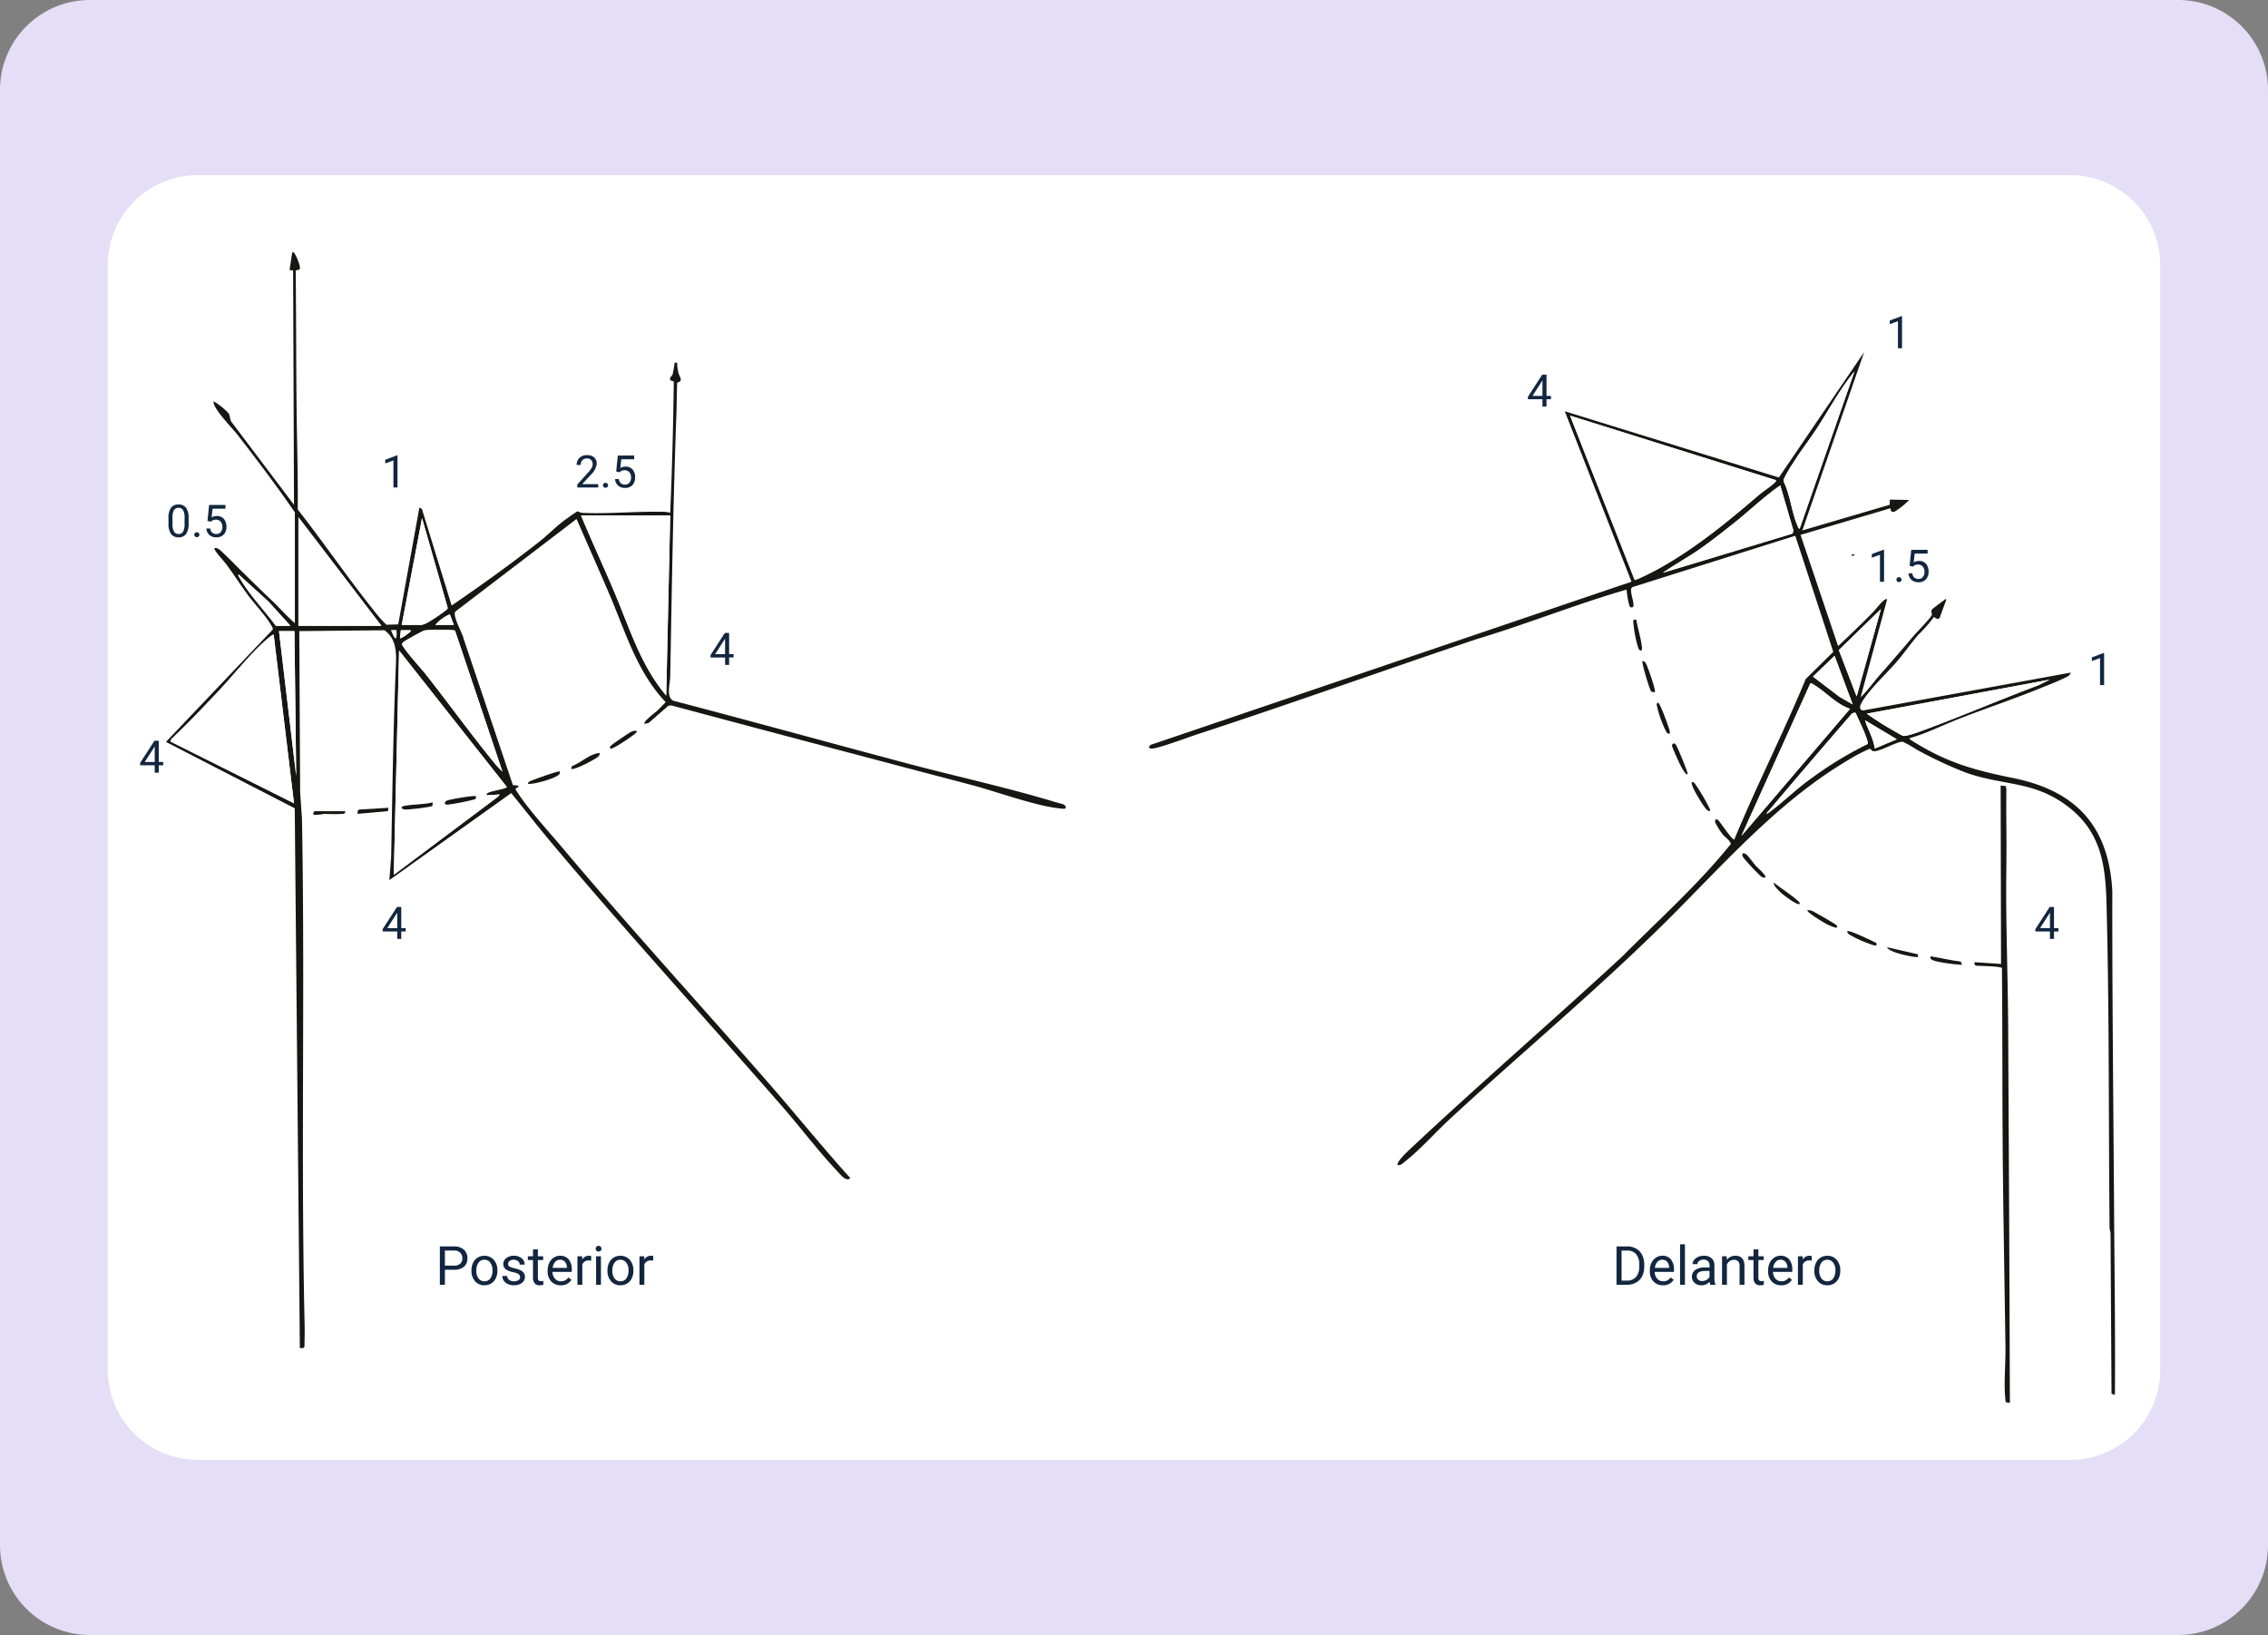 <svg xmlns="http://www.w3.org/2000/svg" xmlns:xlink="http://www.w3.org/1999/xlink" width="505" height="364" viewBox="0 0 505 364">
  <rect x="0" y="0" width="505" height="364" fill="#808080" stroke="none"/>
  <defs>
    <clipPath id="clip-path">
      <rect id="Rectángulo_402433" data-name="Rectángulo 402433" width="434" height="256.145" fill="none"/>
    </clipPath>
  </defs>
  <g id="Grupo_1102574" data-name="Grupo 1102574" transform="translate(-810.051 -12128.907)">
    <path id="Trazado_894338" data-name="Trazado 894338" d="M20,0H485a20,20,0,0,1,20,20V344a20,20,0,0,1-20,20H20A20,20,0,0,1,0,344V20A20,20,0,0,1,20,0Z" transform="translate(810.051 12128.907)" fill="#e4def6"/>
    <path id="Imagen_2_upscayl_4x_digital-art-4x" data-name="Imagen 2_upscayl_4x_digital-art-4x" d="M20,0H437a20,20,0,0,1,20,20V266a20,20,0,0,1-20,20H20A20,20,0,0,1,0,266V20A20,20,0,0,1,20,0Z" transform="translate(834.051 12167.907)" fill="#fff"/>
    <path id="Trazado_894339" data-name="Trazado 894339" d="M2.115-3.34V0H.99V-8.531H4.137a3.161,3.161,0,0,1,2.194.715,2.423,2.423,0,0,1,.794,1.893,2.391,2.391,0,0,1-.776,1.913,3.3,3.3,0,0,1-2.224.671Zm0-.92H4.137A2.021,2.021,0,0,0,5.52-4.685,1.556,1.556,0,0,0,6-5.915a1.608,1.608,0,0,0-.48-1.221A1.894,1.894,0,0,0,4.2-7.611H2.115ZM8.027-3.229A3.745,3.745,0,0,1,8.394-4.9a2.732,2.732,0,0,1,1.02-1.148,2.775,2.775,0,0,1,1.491-.4,2.674,2.674,0,0,1,2.095.9,3.449,3.449,0,0,1,.8,2.385V-3.1a3.777,3.777,0,0,1-.354,1.661A2.692,2.692,0,0,1,12.431-.293a2.807,2.807,0,0,1-1.515.41,2.667,2.667,0,0,1-2.089-.9,3.432,3.432,0,0,1-.8-2.373Zm1.09.129a2.712,2.712,0,0,0,.489,1.693,1.566,1.566,0,0,0,1.31.639,1.556,1.556,0,0,0,1.313-.647,2.966,2.966,0,0,0,.486-1.813,2.708,2.708,0,0,0-.5-1.69A1.574,1.574,0,0,0,10.9-5.566a1.557,1.557,0,0,0-1.295.639A2.944,2.944,0,0,0,9.117-3.1ZM18.85-1.682a.8.8,0,0,0-.331-.683,3.187,3.187,0,0,0-1.154-.419,5.457,5.457,0,0,1-1.307-.422,1.859,1.859,0,0,1-.715-.586,1.4,1.4,0,0,1-.231-.809,1.645,1.645,0,0,1,.659-1.318,2.574,2.574,0,0,1,1.685-.539A2.649,2.649,0,0,1,19.2-5.9a1.768,1.768,0,0,1,.671,1.424h-1.09a.979.979,0,0,0-.378-.768,1.416,1.416,0,0,0-.952-.322,1.482,1.482,0,0,0-.926.258.812.812,0,0,0-.334.674.658.658,0,0,0,.311.592,3.821,3.821,0,0,0,1.122.381,5.847,5.847,0,0,1,1.315.434,1.919,1.919,0,0,1,.747.606,1.491,1.491,0,0,1,.243.864A1.623,1.623,0,0,1,19.254-.4,2.851,2.851,0,0,1,17.49.117a3.193,3.193,0,0,1-1.348-.27,2.192,2.192,0,0,1-.917-.753,1.815,1.815,0,0,1-.331-1.046h1.084a1.122,1.122,0,0,0,.437.864,1.693,1.693,0,0,0,1.075.319,1.748,1.748,0,0,0,.987-.249A.765.765,0,0,0,18.85-1.682Zm3.967-6.193V-6.34H24V-5.5H22.816v3.937a.88.88,0,0,0,.158.572.666.666,0,0,0,.539.191,2.624,2.624,0,0,0,.516-.07V0A3.161,3.161,0,0,1,23.2.117a1.35,1.35,0,0,1-1.1-.439,1.888,1.888,0,0,1-.369-1.248V-5.5H20.578V-6.34h1.154V-7.875ZM27.9.117a2.77,2.77,0,0,1-2.1-.847,3.142,3.142,0,0,1-.809-2.265v-.2a3.8,3.8,0,0,1,.36-1.685,2.811,2.811,0,0,1,1.008-1.16,2.534,2.534,0,0,1,1.4-.419,2.374,2.374,0,0,1,1.922.814,3.526,3.526,0,0,1,.686,2.332v.451H26.074a2.254,2.254,0,0,0,.548,1.515,1.722,1.722,0,0,0,1.333.577A1.888,1.888,0,0,0,28.928-1a2.444,2.444,0,0,0,.7-.621l.662.516A2.662,2.662,0,0,1,27.9.117Zm-.135-5.684a1.446,1.446,0,0,0-1.1.478,2.321,2.321,0,0,0-.551,1.339h3.176v-.082a2.065,2.065,0,0,0-.445-1.28A1.361,1.361,0,0,0,27.762-5.566Zm6.926.2a3.248,3.248,0,0,0-.533-.041,1.428,1.428,0,0,0-1.447.908V0H31.623V-6.34h1.055l.018.732a1.688,1.688,0,0,1,1.512-.85,1.107,1.107,0,0,1,.48.082ZM36.861,0H35.777V-6.34h1.084ZM35.689-8.021a.647.647,0,0,1,.161-.445.6.6,0,0,1,.478-.182.614.614,0,0,1,.48.182.64.64,0,0,1,.164.445.619.619,0,0,1-.164.439.626.626,0,0,1-.48.176.616.616,0,0,1-.478-.176A.626.626,0,0,1,35.689-8.021Zm2.619,4.793A3.745,3.745,0,0,1,38.675-4.9a2.732,2.732,0,0,1,1.02-1.148,2.775,2.775,0,0,1,1.491-.4,2.674,2.674,0,0,1,2.095.9,3.449,3.449,0,0,1,.8,2.385V-3.1a3.777,3.777,0,0,1-.354,1.661A2.692,2.692,0,0,1,42.712-.293,2.807,2.807,0,0,1,41.2.117a2.667,2.667,0,0,1-2.089-.9,3.432,3.432,0,0,1-.8-2.373ZM39.4-3.1a2.712,2.712,0,0,0,.489,1.693,1.566,1.566,0,0,0,1.31.639,1.556,1.556,0,0,0,1.313-.647A2.966,2.966,0,0,0,43-3.229a2.708,2.708,0,0,0-.5-1.69,1.574,1.574,0,0,0-1.315-.647,1.557,1.557,0,0,0-1.295.639A2.944,2.944,0,0,0,39.4-3.1ZM48.5-5.367a3.248,3.248,0,0,0-.533-.041,1.428,1.428,0,0,0-1.447.908V0H45.439V-6.34h1.055l.018.732a1.688,1.688,0,0,1,1.512-.85,1.107,1.107,0,0,1,.48.082Z" transform="translate(907 12414.934)" fill="#12263f"/>
    <path id="Trazado_894340" data-name="Trazado 894340" d="M.99,0V-8.531H3.4a3.877,3.877,0,0,1,1.969.492,3.329,3.329,0,0,1,1.321,1.4A4.558,4.558,0,0,1,7.16-4.553v.545a4.574,4.574,0,0,1-.466,2.115A3.277,3.277,0,0,1,5.364-.5,4.124,4.124,0,0,1,3.352,0ZM2.115-7.611V-.92H3.3a2.575,2.575,0,0,0,2.024-.809,3.344,3.344,0,0,0,.724-2.3v-.5a3.4,3.4,0,0,0-.683-2.261,2.429,2.429,0,0,0-1.937-.818ZM11.32.117a2.77,2.77,0,0,1-2.1-.847,3.142,3.142,0,0,1-.809-2.265v-.2a3.8,3.8,0,0,1,.36-1.685,2.811,2.811,0,0,1,1.008-1.16,2.534,2.534,0,0,1,1.4-.419,2.374,2.374,0,0,1,1.922.814,3.526,3.526,0,0,1,.686,2.332v.451H9.5a2.254,2.254,0,0,0,.548,1.515,1.722,1.722,0,0,0,1.333.577A1.888,1.888,0,0,0,12.352-1a2.444,2.444,0,0,0,.7-.621l.662.516A2.662,2.662,0,0,1,11.32.117Zm-.135-5.684a1.446,1.446,0,0,0-1.1.478A2.321,2.321,0,0,0,9.533-3.75h3.176v-.082a2.065,2.065,0,0,0-.445-1.28A1.361,1.361,0,0,0,11.186-5.566ZM16.225,0H15.141V-9h1.084Zm5.648,0a2.277,2.277,0,0,1-.152-.668,2.419,2.419,0,0,1-1.8.785,2.238,2.238,0,0,1-1.538-.53,1.716,1.716,0,0,1-.6-1.345A1.792,1.792,0,0,1,18.53-3.3a3.55,3.55,0,0,1,2.118-.548H21.7v-.5a1.217,1.217,0,0,0-.34-.905,1.366,1.366,0,0,0-1-.337,1.581,1.581,0,0,0-.973.293A.863.863,0,0,0,19-4.582h-1.09a1.5,1.5,0,0,1,.337-.917,2.3,2.3,0,0,1,.914-.7,3.075,3.075,0,0,1,1.269-.258,2.506,2.506,0,0,1,1.717.548A1.976,1.976,0,0,1,22.787-4.4v2.918A3.567,3.567,0,0,0,23.01-.094V0Zm-1.8-.826a1.905,1.905,0,0,0,.967-.264,1.6,1.6,0,0,0,.662-.686v-1.3h-.85q-1.992,0-1.992,1.166a.987.987,0,0,0,.34.8A1.306,1.306,0,0,0,20.074-.826ZM25.512-6.34l.035.8a2.31,2.31,0,0,1,1.9-.914q2.01,0,2.027,2.268V0H28.389V-4.2a1.459,1.459,0,0,0-.313-1.014,1.256,1.256,0,0,0-.958-.328,1.564,1.564,0,0,0-.926.281,1.91,1.91,0,0,0-.621.738V0H24.486V-6.34Zm7.066-1.535V-6.34h1.184V-5.5H32.578v3.937a.88.88,0,0,0,.158.572.666.666,0,0,0,.539.191,2.624,2.624,0,0,0,.516-.07V0a3.161,3.161,0,0,1-.832.116,1.35,1.35,0,0,1-1.1-.439,1.888,1.888,0,0,1-.369-1.248V-5.5H30.34V-6.34h1.154V-7.875ZM37.658.117a2.77,2.77,0,0,1-2.1-.847,3.142,3.142,0,0,1-.809-2.265v-.2a3.8,3.8,0,0,1,.36-1.685,2.811,2.811,0,0,1,1.008-1.16,2.534,2.534,0,0,1,1.4-.419,2.374,2.374,0,0,1,1.922.814,3.526,3.526,0,0,1,.686,2.332v.451H35.836a2.254,2.254,0,0,0,.548,1.515,1.722,1.722,0,0,0,1.333.577A1.888,1.888,0,0,0,38.689-1a2.444,2.444,0,0,0,.7-.621l.662.516A2.662,2.662,0,0,1,37.658.117Zm-.135-5.684a1.446,1.446,0,0,0-1.1.478,2.321,2.321,0,0,0-.551,1.339h3.176v-.082a2.065,2.065,0,0,0-.445-1.28A1.361,1.361,0,0,0,37.523-5.566Zm6.926.2a3.248,3.248,0,0,0-.533-.041,1.428,1.428,0,0,0-1.447.908V0H41.385V-6.34h1.055l.018.732a1.688,1.688,0,0,1,1.512-.85,1.107,1.107,0,0,1,.48.082Zm.592,2.139A3.745,3.745,0,0,1,45.407-4.9a2.732,2.732,0,0,1,1.02-1.148,2.775,2.775,0,0,1,1.491-.4,2.674,2.674,0,0,1,2.095.9,3.449,3.449,0,0,1,.8,2.385V-3.1a3.777,3.777,0,0,1-.354,1.661A2.692,2.692,0,0,1,49.444-.293a2.807,2.807,0,0,1-1.515.41,2.667,2.667,0,0,1-2.089-.9,3.432,3.432,0,0,1-.8-2.373Zm1.09.129a2.712,2.712,0,0,0,.489,1.693,1.566,1.566,0,0,0,1.31.639,1.556,1.556,0,0,0,1.313-.647,2.966,2.966,0,0,0,.486-1.813,2.708,2.708,0,0,0-.5-1.69,1.574,1.574,0,0,0-1.315-.647,1.557,1.557,0,0,0-1.295.639A2.944,2.944,0,0,0,46.131-3.1Z" transform="translate(1169 12414.934)" fill="#12263f"/>
    <path id="Trazado_894341" data-name="Trazado 894341" d="M4.4-2.388h.986v.737H4.4V0H3.5V-1.65H.259v-.532L3.442-7.109H4.4Zm-3.12,0H3.5V-5.874l-.107.2Z" transform="translate(968 12276.934)" fill="#12263f"/>
    <path id="Trazado_894342" data-name="Trazado 894342" d="M4.4-2.388h.986v.737H4.4V0H3.5V-1.65H.259v-.532L3.442-7.109H4.4Zm-3.12,0H3.5V-5.874l-.107.2Z" transform="translate(1263 12337.934)" fill="#12263f"/>
    <path id="Trazado_894343" data-name="Trazado 894343" d="M4.4-2.388h.986v.737H4.4V0H3.5V-1.65H.259v-.532L3.442-7.109H4.4Zm-3.12,0H3.5V-5.874l-.107.2Z" transform="translate(1150 12219.434)" fill="#12263f"/>
    <path id="Trazado_894344" data-name="Trazado 894344" d="M4.4-2.388h.986v.737H4.4V0H3.5V-1.65H.259v-.532L3.442-7.109H4.4Zm-3.12,0H3.5V-5.874l-.107.2Z" transform="translate(895 12337.934)" fill="#12263f"/>
    <path id="Trazado_894345" data-name="Trazado 894345" d="M4.4-2.388h.986v.737H4.4V0H3.5V-1.65H.259v-.532L3.442-7.109H4.4Zm-3.12,0H3.5V-5.874l-.107.2Z" transform="translate(841 12300.934)" fill="#12263f"/>
    <path id="Trazado_894346" data-name="Trazado 894346" d="M5.049-3.032A4.131,4.131,0,0,1,4.507-.674,1.928,1.928,0,0,1,2.813.1,1.942,1.942,0,0,1,1.128-.657,3.921,3.921,0,0,1,.562-2.91V-4.116A4.039,4.039,0,0,1,1.1-6.445a1.942,1.942,0,0,1,1.7-.762,1.96,1.96,0,0,1,1.689.735A3.9,3.9,0,0,1,5.049-4.2Zm-.9-1.235A3.31,3.31,0,0,0,3.823-5.94,1.109,1.109,0,0,0,2.8-6.465a1.1,1.1,0,0,0-1.011.522,3.232,3.232,0,0,0-.327,1.606v1.445a3.363,3.363,0,0,0,.334,1.7A1.107,1.107,0,0,0,2.813-.64a1.092,1.092,0,0,0,.994-.518,3.241,3.241,0,0,0,.339-1.631ZM6.318-.474a.566.566,0,0,1,.139-.391.53.53,0,0,1,.417-.156A.546.546,0,0,1,7.3-.864a.554.554,0,0,1,.144.391A.524.524,0,0,1,7.3-.1a.556.556,0,0,1-.422.151A.54.54,0,0,1,6.458-.1.535.535,0,0,1,6.318-.474ZM9.253-3.564l.361-3.545h3.643v.835H10.381l-.215,1.938a2.294,2.294,0,0,1,1.187-.308A1.961,1.961,0,0,1,12.9-4a2.516,2.516,0,0,1,.571,1.736,2.429,2.429,0,0,1-.593,1.731A2.162,2.162,0,0,1,11.216.1,2.247,2.247,0,0,1,9.678-.425,2.085,2.085,0,0,1,9-1.87h.854a1.435,1.435,0,0,0,.435.92,1.351,1.351,0,0,0,.928.31,1.219,1.219,0,0,0,.989-.43,1.8,1.8,0,0,0,.359-1.187A1.649,1.649,0,0,0,12.175-3.4a1.32,1.32,0,0,0-1.033-.432,1.489,1.489,0,0,0-.928.259l-.239.2Z" transform="translate(847 12248.434)" fill="#12263f"/>
    <path id="Trazado_894347" data-name="Trazado 894347" d="M5.249,0H.591V-.649L3.052-3.384a5.847,5.847,0,0,0,.754-1.008,1.683,1.683,0,0,0,.208-.8,1.276,1.276,0,0,0-.337-.913,1.178,1.178,0,0,0-.9-.356,1.4,1.4,0,0,0-1.047.383,1.464,1.464,0,0,0-.374,1.067h-.9A2.1,2.1,0,0,1,1.086-6.6a2.344,2.344,0,0,1,1.692-.605,2.252,2.252,0,0,1,1.567.52A1.774,1.774,0,0,1,4.922-5.3,4.067,4.067,0,0,1,3.584-2.8L1.68-.737H5.249ZM6.318-.474a.566.566,0,0,1,.139-.391.53.53,0,0,1,.417-.156A.546.546,0,0,1,7.3-.864a.554.554,0,0,1,.144.391A.524.524,0,0,1,7.3-.1a.556.556,0,0,1-.422.151A.54.54,0,0,1,6.458-.1.535.535,0,0,1,6.318-.474ZM9.253-3.564l.361-3.545h3.643v.835H10.381l-.215,1.938a2.294,2.294,0,0,1,1.187-.308A1.961,1.961,0,0,1,12.9-4a2.516,2.516,0,0,1,.571,1.736,2.429,2.429,0,0,1-.593,1.731A2.162,2.162,0,0,1,11.216.1,2.247,2.247,0,0,1,9.678-.425,2.085,2.085,0,0,1,9-1.87h.854a1.435,1.435,0,0,0,.435.92,1.351,1.351,0,0,0,.928.31,1.219,1.219,0,0,0,.989-.43,1.8,1.8,0,0,0,.359-1.187A1.649,1.649,0,0,0,12.175-3.4a1.32,1.32,0,0,0-1.033-.432,1.489,1.489,0,0,0-.928.259l-.239.2Z" transform="translate(938 12237.434)" fill="#12263f"/>
    <path id="Trazado_894348" data-name="Trazado 894348" d="M3.56,0H2.651V-6.021L.83-5.352v-.82l2.588-.972H3.56ZM6.318-.474a.566.566,0,0,1,.139-.391.53.53,0,0,1,.417-.156A.546.546,0,0,1,7.3-.864a.554.554,0,0,1,.144.391A.524.524,0,0,1,7.3-.1a.556.556,0,0,1-.422.151A.54.54,0,0,1,6.458-.1.535.535,0,0,1,6.318-.474ZM9.253-3.564l.361-3.545h3.643v.835H10.381l-.215,1.938a2.294,2.294,0,0,1,1.187-.308A1.961,1.961,0,0,1,12.9-4a2.516,2.516,0,0,1,.571,1.736,2.429,2.429,0,0,1-.593,1.731A2.162,2.162,0,0,1,11.216.1,2.247,2.247,0,0,1,9.678-.425,2.085,2.085,0,0,1,9-1.87h.854a1.435,1.435,0,0,0,.435.92,1.351,1.351,0,0,0,.928.31,1.219,1.219,0,0,0,.989-.43,1.8,1.8,0,0,0,.359-1.187A1.649,1.649,0,0,0,12.175-3.4a1.32,1.32,0,0,0-1.033-.432,1.489,1.489,0,0,0-.928.259l-.239.2Z" transform="translate(1226 12258.434)" fill="#12263f"/>
    <path id="Trazado_894349" data-name="Trazado 894349" d="M3.56,0H2.651V-6.021L.83-5.352v-.82l2.588-.972H3.56Z" transform="translate(895 12237.434)" fill="#12263f"/>
    <path id="Trazado_894350" data-name="Trazado 894350" d="M3.56,0H2.651V-6.021L.83-5.352v-.82l2.588-.972H3.56Z" transform="translate(1230 12206.434)" fill="#12263f"/>
    <path id="Trazado_894351" data-name="Trazado 894351" d="M3.56,0H2.651V-6.021L.83-5.352v-.82l2.588-.972H3.56Z" transform="translate(1275 12281.434)" fill="#12263f"/>
    <g id="Grupo_1102529" data-name="Grupo 1102529" transform="translate(847 12185.069)">
      <g id="Grupo_1102529-2" data-name="Grupo 1102529" clip-path="url(#clip-path)">
        <path id="Trazado_893662" data-name="Trazado 893662" d="M28.709,57.905c-4.037-5.849-8.341-11.564-12.7-17.179-1.242-1.6-5.111-5.506-5.389-7.195-.019-.115-.052-.323.1-.3a15.388,15.388,0,0,1,3.257,2.641c.33.587.224,1.645.891,2.255l13.646,18.1L28.32,4.06l-.793-.112L28.12.016c.329-.069.4.088.561.322C29,.8,30.245,3.49,29.7,3.86l-.806.2c.109,10.285.088,20.571.2,30.856.081,7.417.325,14.905.253,22.353C35.15,64.648,40.46,72.48,46.328,79.8A25.122,25.122,0,0,0,49.1,82.927l2.624-.084,4.71-26.019.56.323,6.62,21.5c6.618-4.516,13.152-9.222,19.457-14.162,1.927-1.51,3.668-3.32,5.627-4.793.364-.274,2.747-1.965,2.921-2,.156-.03.61.3,1.079.325,5.887.283,12.458-.409,18.508-.222a9.284,9.284,0,0,1,1.07.206c.433-9.656.666-19.31.8-29.005l-.042-.256-.673-.206c-.405-.644.317-.924.455-1.344a21.213,21.213,0,0,0,.445-2.605h.588a7.442,7.442,0,0,0,.255,2.2c.219,1.008,1.221,1.864-.268,2.242-.109,2.35-.088,4.714-.176,7.063-.722,19.446-1.02,38.91-1.376,58.38-.03,1.65-1.134,5.148,1.171,5.5,17.185,4.5,34.316,9.238,51.476,13.8,11.043,2.936,22.626,5.439,33.513,8.761.635.193,1.815.3,1.927,1.023.081.522-.955.3-1.257.273-5.445-.517-14.109-3.748-19.743-5.228q-33.448-8.784-66.853-17.714l-.629.062-4.416,3.851-.9.181c-.453-.413,2.441-2.555,2.755-2.847.674-.628,1.291-1.328,1.955-1.968C104.9,93.5,102.295,84.453,98.746,76.152c-2.4-5.607-4.881-11.183-7.314-16.773L64.4,80.023c-.542,1.177,1.584,4.647,1.872,5.985l10.982,32.618,1.2.118c.167.512-.594.5-.6.7-.012.255.4.766.56,1.016,2.358,3.658,6.946,8.653,9.88,12.138,14.951,17.76,30.64,34.9,45.911,52.388,6.113,7,11.964,14.251,18.182,21.134-.911.913-2.23-.815-2.85-1.472-4.313-4.572-8.253-9.819-12.382-14.552-16.981-19.457-34.4-38.513-51.024-58.284-3.144-3.74-6.17-7.609-9.246-11.406L49.75,139.775l.4-5.2c.255-13.713.441-27.4.982-41.082.135-3.391.609-7.107-2.47-9.341l-18.972.191.19,35.882.41,5.881c.7,37.56-.268,75.276.591,112.829.035,1.562-.02,3.137-.037,4.7-.139.421-.672.368-1.028.3L28.677,123.787,0,109.009l23.771-25c.1-.379-.3-.9-.487-1.222-1.187-2-3.668-4.6-5.157-6.64-1.664-2.276-3.173-4.67-4.873-6.922-.287-.379-2.776-3.058-2.438-3.36a1.21,1.21,0,0,1,.894.185c.652.382,3.978,3.8,4.813,4.625,2.294,2.257,4.542,4.469,6.88,6.685,1.8,1.7,3.429,3.591,5.306,5.212Zm83.57.688H92.419c2.342,5.626,4.924,11.164,7.309,16.772,3.42,8.04,5.909,16.544,11.666,23.33Zm-64.3,24.57L29.5,58.987l0,24.177Zm4.523-.2h4.424a6.489,6.489,0,0,0,1.893-.859,43.075,43.075,0,0,0,3.618-2.475c.14-.153.3-.261.29-.5l-5.705-19.95Zm-24.776.2-4.909-5.411-6.592-5.991c-.3.15.039.475.137.65,2.092,3.72,5.569,7.3,8.119,10.753Zm32.248-.2H64.1L63.211,80.6a9.269,9.269,0,0,0-3.237,2.364m-8.651,1.179-1.18,0c.664,1.658,1.375,2.98,1.18,0m3.145,0-2.164,0-.2,1.768c.224.176,1.777-.983,2.029-1.213.192-.174.421-.177.33-.553M74.917,115.6,64.4,84.34c-.145-.217-.366-.178-.583-.2a41.263,41.263,0,0,0-6.261.053c-.314.07-4.032,2.124-4.451,2.428a1.6,1.6,0,0,0-.548.575c-.055.7,4.479,5.722,5.245,6.695,5.162,6.555,10.077,13.381,15.35,19.839a16.668,16.668,0,0,0,1.763,1.873M28.611,84.344H25.17L29,116.583Zm-4.622.787c-.129-.14-1.289.835-1.468.987-3.642,3.114-7.609,8.187-11.014,11.792-3.367,3.563-6.766,7.15-10.331,10.508l-.191.494,27.527,13.761ZM71.38,120.9c-.075-.433.279-.54.587-.688.588-.283,3.934-.823,3.932-1.178L51.914,88.669,50.734,138.6l23.2-17.393.39-.492Z" transform="translate(0 0)" fill="#161615"/>
        <path id="Trazado_893663" data-name="Trazado 893663" d="M346.2,18.986l-13.764,39.7,19.46-5.715.027-1.145,4.3.078a16.764,16.764,0,0,1-3.286,2.623c-1.063.218-.722-.752-.946-.759l-19.953,5.907L340.4,84.438c2.71-2.53,5.379-5.1,7.97-7.755.355-.363,2.453-3.154,2.943-2.658l-5.9,21.818c1.551-1.479,2.792-3.3,4.223-4.916,2.539-2.868,5-5.715,7.472-8.65.645-.765,4.117-4.284,4.176-4.835.043-.4-.338-.661.039-1.17.149-.2,2.257-1.752,2.669-2.052.152-.111.331-.4.494-.095l-1.474,4.029c-.5.608-1.216-.242-1.277-.2a30.1,30.1,0,0,1-3.448,3.928c-1.643,1.9-3.085,3.985-4.714,5.9-2.243,2.642-6.518,6.547-8.042,9.454-.34.647-.451,1.5.513,1.517l46.165-8.417a1.46,1.46,0,0,1-.644.828,49.789,49.789,0,0,1-5.065,2.21c-6.277,2.624-12.779,4.753-19.116,7.231-3.72,1.453-7.308,3.267-11.159,4.372a2.4,2.4,0,0,0,.649.532c7.559,4.792,13.764,6.54,22.394,8.279,14.02,2.825,21.4,10.619,22.191,25.19-.033,23.65.237,47.337.393,70.962.09,13.724.287,27.446.187,41.187l-.755-.227-.219-35.653c0-.465-.208-.9-.213-1.36-.235-22.717-.055-45.506-.59-68.209-.228-9.711,0-18.652-8.357-25.259-7.737-6.116-14.644-4.784-23.2-7.868A93.97,93.97,0,0,1,358,107.542a30.536,30.536,0,0,0-3.141-1.789c-1.152-.285-5.44,2.442-6.741,2.05-.289-.088-.431-.551-.739-.48a35.186,35.186,0,0,0-4.772,2.514c-16.084,9.5-28.495,24.116-41.623,37.018-15.154,14.892-31.508,28.514-47.106,42.938-3.4,3.142-6.506,6.772-10.222,9.636a1.829,1.829,0,0,1-1.271.595c-.558-.6,2.251-3.171,2.749-3.639,15.487-14.531,31.592-28.419,47.2-42.846,8.179-8.211,16.878-15.985,24.158-25.012.089-.611-1.312-1.585-1.74-2.121a15.2,15.2,0,0,1-1.687-2.644c-.191-.7.122-1.028.7-.5.366.33,3.14,4.52,3.531,4.232,4.975-12.053,10.913-23.661,15.891-35.716l6.138-6.06-8.461-25.843L294.617,71.3c-1.056.529.91,4.191-.034,4.486-.352.111-.489-.039-.643-.336a18.911,18.911,0,0,1-.633-3.594C282.079,75.1,271.184,79.5,259.974,82.866,239.183,89.86,218.5,97.282,197.648,104.1c-1.873.612-8.65,3.151-10.041,3.151a.652.652,0,0,1-.674-.3l.33-.5L294.4,70.1,279.544,32.156,327.215,46.9ZM331.846,58.3,344.037,23.31c-3.17,3.83-5.543,8.313-8.253,12.485-1.668,2.569-3.578,4.983-5.2,7.581a32.215,32.215,0,0,0-2.192,3.71,1.314,1.314,0,0,0-.048.842c1.437,3.009,1.74,6.919,3.1,9.886.09.2.121.461.4.484m-5.307-10.809L280.724,33.137l14.369,36.547c.265.186,4.394-1.962,5.031-2.311,8.215-4.488,15.529-10.472,22.585-16.54,1.078-.927,2.564-1.818,3.531-2.761.192-.186.372-.255.3-.584m-25.17,20.636,28.908-8.743.158-.738-2.915-9.977c-3.591,2.467-6.725,5.53-10.133,8.247-2.4,1.912-5.088,4.026-7.583,5.786-2.731,1.925-5.7,3.509-8.434,5.425m48.568,8.062-9.371,9.135,3.965,10.323Zm-6.292,21.228-4.03-10.806L334.8,91.224l5.913,4.5Zm43.849-5.5-40.7,7.566a67.905,67.905,0,0,0,5.764,3.67c.474.261,1.948,1.158,2.29,1.261.749.226,4.378-1.174,5.362-1.541,8.32-3.1,16.537-6.627,24.861-9.745ZM343.055,98.4c-3.151-1.012-5.582-4.009-8.343-5.523-.17-.092-.3-.294-.51-.095L318.872,126.7Zm3.9,7.831c.395-.625-2.176-5.75-2.552-6.729l-.289-.306-.658.293q-9.3,10.765-18.495,21.61c-.186.221-.477.32-.391.688,3.23-2.28,5.991-5.1,9.178-7.433a83.04,83.04,0,0,1,13.208-8.124m1.6,1.012,4.91-2.064-7.074-4.225c.658,2.112,1.891,4.053,2.164,6.29" transform="translate(31.927 3.243)" fill="#161615"/>
        <path id="Trazado_893664" data-name="Trazado 893664" d="M351.831,238.823l-.8-.087c-.2-.137-.169-.384-.193-.592-.4-3.331.064-8.088.018-11.615-.185-14-.478-28.069-.606-42.049-.13-14.148-.041-28.3-.177-42.445-.1-.386-4.855-.479-5.615-.514-.457.074-.685-.749-.392-.787l5.8.393-.084-39.71,1.082.089.193.592c-.1,5.639.094,11.285,0,16.923-.2,11.7.318,23.786.393,35.563.08,12.641.117,25.323.2,37.938.1,15.435.116,30.868.187,46.3" transform="translate(58.742 17.321)" fill="#161615"/>
        <path id="Trazado_893665" data-name="Trazado 893665" d="M283.568,84.628a1.429,1.429,0,0,1-.793-.09c-.314-.207-2.21-6.5-1.958-6.788.335-.064.507.167.679.4.451.609,2.352,6.209,2.071,6.478" transform="translate(47.958 13.277)" fill="#161615"/>
        <path id="Trazado_893666" data-name="Trazado 893666" d="M75.938,98.738a.645.645,0,0,1-.2.684c-.82.878-5.53,2.213-6.877,2.066-.1-.5.961-.789,1.323-.937.643-.261,5.539-2.027,5.753-1.814" transform="translate(11.76 16.861)" fill="#161615"/>
        <path id="Trazado_893667" data-name="Trazado 893667" d="M83.381,95.21a.791.791,0,0,1-.184.7c-.46.613-5.682,3.275-6.107,2.837l.122-.6c2.143-.776,3.853-2.7,6.169-2.933" transform="translate(13.166 16.261)" fill="#161615"/>
        <path id="Trazado_893668" data-name="Trazado 893668" d="M290.227,100.752c.347-.07.485.178.69.39a42.368,42.368,0,0,1,3.277,5.574c.254.729-.3.547-.726.131-.646-.63-3.752-5.52-3.241-6.1" transform="translate(49.559 17.206)" fill="#161615"/>
        <path id="Trazado_893669" data-name="Trazado 893669" d="M286.444,92.517c-.446.062-.506.007-.759-.321a24.463,24.463,0,0,1-2.145-5.921c-.033-.342-.063-.41.251-.633.476.006,2.346,5.315,2.558,6.087a1.8,1.8,0,0,1,.095.788" transform="translate(48.423 14.627)" fill="#161615"/>
        <path id="Trazado_893670" data-name="Trazado 893670" d="M279.736,69.857c.333,2.043,1.028,4.067,1.254,6.13.114,1.033-.478.96-.807.207a27.966,27.966,0,0,1-1.133-5.95,2.635,2.635,0,0,0,.105-.385Z" transform="translate(47.658 11.931)" fill="#161615"/>
        <path id="Trazado_893671" data-name="Trazado 893671" d="M304.9,119.667a1.192,1.192,0,0,1-.893-.186,45.26,45.26,0,0,1-3.995-4.263c-.493-.866-.088-1.226.674-.674.416.3,1.678,2.045,2.147,2.572.313.35,2.465,2.169,2.066,2.551" transform="translate(51.203 19.518)" fill="#161615"/>
        <path id="Trazado_893672" data-name="Trazado 893672" d="M289.881,100.234c-.4.434-1.678-2.172-1.8-2.422-.254-.512-1.627-3.552-1.651-3.854-.039-.489.519-.9.939-.151.31.548,2.75,6.175,2.515,6.428" transform="translate(48.919 15.952)" fill="#161615"/>
        <path id="Trazado_893673" data-name="Trazado 893673" d="M318.671,128.475c.834,1.281-2.076-.2-2.32-.328-.309-.16-4.618-2.678-4.125-3.049a2.624,2.624,0,0,1,1.576.486c.571.275,4.715,2.653,4.869,2.891" transform="translate(53.319 21.363)" fill="#161615"/>
        <path id="Trazado_893674" data-name="Trazado 893674" d="M342.643,135.782a40.294,40.294,0,0,1-5.47-.722c-.391-.1-1.718-.338-1.606-.945.3-.454.378-.16.693-.111,2.015.311,4.013.814,6.047,1.035Z" transform="translate(57.311 22.863)" fill="#161615"/>
        <path id="Trazado_893675" data-name="Trazado 893675" d="M326.24,131.71l.027.562a2.676,2.676,0,0,1-1.233-.24,26.123,26.123,0,0,1-4.867-2.21c-.213-.2-.454-.356-.388-.692.432-.386,5.624,2.22,6.46,2.58" transform="translate(54.614 22.048)" fill="#161615"/>
        <path id="Trazado_893676" data-name="Trazado 893676" d="M43.306,105.634l-.1.742-6.758.613.023-.663.3-.29Z" transform="translate(6.225 18.042)" fill="#161615"/>
        <path id="Trazado_893677" data-name="Trazado 893677" d="M311.547,124.606c-.492.429-3.522-1.915-4.025-2.363-.352-.315-2.063-1.859-1.674-2.354,1.582,1.322,3.716,2.577,5.2,3.939.239.219.563.393.5.779" transform="translate(52.227 20.476)" fill="#161615"/>
        <path id="Trazado_893678" data-name="Trazado 893678" d="M90.381,91.015c.082.378-.193.469-.411.669-.526.478-5.111,3.662-5.486,3.261-.089-.475.048-.494.321-.757.357-.343,3.889-2.753,4.33-2.946a2.022,2.022,0,0,1,1.247-.226" transform="translate(14.425 15.541)" fill="#161615"/>
        <path id="Trazado_893679" data-name="Trazado 893679" d="M334.207,133.731l.011.575c-.255.267-6.607-.933-6.883-2.159Z" transform="translate(55.906 22.57)" fill="#161615"/>
        <path id="Trazado_893680" data-name="Trazado 893680" d="M35.13,106.29c.057.378-.153.527-.493.589a37.246,37.246,0,0,1-4.136-.007,10.606,10.606,0,0,1-2.448.2c-.083-.22.084-.786.294-.786Z" transform="translate(4.787 18.154)" fill="#161615"/>
        <path id="Trazado_893681" data-name="Trazado 893681" d="M321.206,57.434v.192l-.587.2v-.392Z" transform="translate(54.759 9.809)" fill="#161615"/>
        <path id="Trazado_893682" data-name="Trazado 893682" d="M63.98,107.969l2.948-.193-.391.492-23.2,17.393,1.179-49.927L68.5,106.1c0,.355-3.345.894-3.932,1.178-.308.149-.661.255-.587.688m-2.361.2c-.237-.234-6,.694-6.551,1.019-.588.344-.466.894.259.866a52.335,52.335,0,0,0,6.089-1.2c.27-.225.222-.362.2-.68m-9.636,1.376c-2.038.513-4.372.395-6.383.793-.786.155-.635.693.18.788.709.082,5.993-.523,6.177-.823Z" transform="translate(7.401 12.935)" fill="#fff"/>
        <path id="Trazado_893683" data-name="Trazado 893683" d="M23.846,72.714l4.523,37.543L.841,96.5,1.032,96C4.6,92.643,8,89.056,11.363,85.493c3.406-3.6,7.371-8.678,11.015-11.792.178-.152,1.338-1.127,1.468-.987" transform="translate(0.144 12.417)" fill="#fff"/>
        <path id="Trazado_893684" data-name="Trazado 893684" d="M98.8,50.045l-.885,40.1c-5.757-6.785-8.246-15.289-11.665-23.33-2.386-5.608-4.969-11.145-7.31-16.772Z" transform="translate(13.482 8.547)" fill="#fff"/>
        <path id="Trazado_893685" data-name="Trazado 893685" d="M43.677,74.559H25.193l0-24.178Z" transform="translate(4.303 8.605)" fill="#fff"/>
        <path id="Trazado_893686" data-name="Trazado 893686" d="M67.25,103.337a16.453,16.453,0,0,1-1.762-1.873C60.214,95.007,55.3,88.18,50.136,81.625c-.766-.972-5.3-5.992-5.245-6.695a1.619,1.619,0,0,1,.548-.575c.419-.3,4.138-2.357,4.451-2.428a41.129,41.129,0,0,1,6.263-.052c.215.027.437-.012.582.2Z" transform="translate(7.667 12.26)" fill="#fff"/>
        <path id="Trazado_893687" data-name="Trazado 893687" d="M44.843,74.334l4.52-23.785L55.069,70.5c.009.238-.15.347-.29.5a42.8,42.8,0,0,1-3.618,2.476,6.489,6.489,0,0,1-1.893.859Z" transform="translate(7.659 8.633)" fill="#fff"/>
        <path id="Trazado_893688" data-name="Trazado 893688" d="M24.939,72.039l.393,32.239L21.5,72.039Z" transform="translate(3.672 12.304)" fill="#fff"/>
        <path id="Trazado_893689" data-name="Trazado 893689" d="M25.376,72.7H22.132c-2.55-3.451-6.027-7.033-8.119-10.754-.1-.174-.433-.5-.137-.649l6.592,5.99Z" transform="translate(2.349 10.468)" fill="#fff"/>
        <path id="Trazado_893690" data-name="Trazado 893690" d="M51.225,71.209a9.272,9.272,0,0,1,3.237-2.365l.892,2.365Z" transform="translate(8.749 11.758)" fill="#fff"/>
        <path id="Trazado_893691" data-name="Trazado 893691" d="M46.866,71.872c.092.377-.138.378-.329.553-.253.231-1.805,1.39-2.029,1.214l.2-1.769Z" transform="translate(7.602 12.275)" fill="#fff"/>
        <path id="Trazado_893692" data-name="Trazado 893692" d="M44.008,71.871c.193,2.982-.516,1.66-1.18,0Z" transform="translate(7.315 12.275)" fill="#fff"/>
        <path id="Trazado_893693" data-name="Trazado 893693" d="M312.856,45.426c.074.328-.105.4-.3.584-.968.941-2.453,1.833-3.531,2.761-7.056,6.068-14.37,12.052-22.585,16.54-.638.349-4.767,2.5-5.031,2.311L267.043,31.074Z" transform="translate(45.609 5.307)" fill="#fff"/>
        <path id="Trazado_893694" data-name="Trazado 893694" d="M323.809,87.649l-24.184,28.3,15.33-33.92c.211-.2.341,0,.509.095,2.762,1.513,5.194,4.51,8.344,5.523" transform="translate(51.174 13.996)" fill="#fff"/>
        <path id="Trazado_893695" data-name="Trazado 893695" d="M284.676,63.8c2.735-1.917,5.7-3.5,8.433-5.425,2.5-1.759,5.187-3.874,7.584-5.785,3.408-2.719,6.541-5.78,10.132-8.248l2.915,9.977-.158.738Z" transform="translate(48.621 7.572)" fill="#fff"/>
        <path id="Trazado_893696" data-name="Trazado 893696" d="M364.174,81.275l-2.422,1.212c-8.323,3.118-16.54,6.643-24.859,9.745-.986.368-4.613,1.767-5.363,1.541-.342-.1-1.816-1-2.29-1.261a68.082,68.082,0,0,1-5.763-3.67Z" transform="translate(55.247 13.881)" fill="#fff"/>
        <path id="Trazado_893697" data-name="Trazado 893697" d="M311.224,57.668c-.279-.022-.309-.289-.4-.484-1.36-2.967-1.665-6.877-3.1-9.886a1.314,1.314,0,0,1,.048-.842,32.22,32.22,0,0,1,2.192-3.711c1.62-2.6,3.53-5.011,5.2-7.58,2.71-4.174,5.082-8.656,8.253-12.487Z" transform="translate(52.549 3.873)" fill="#fff"/>
        <path id="Trazado_893698" data-name="Trazado 893698" d="M326.883,94.532a82.863,82.863,0,0,0-13.207,8.124c-3.188,2.338-5.948,5.154-9.178,7.433-.087-.369.2-.468.39-.688q9.167-10.878,18.5-21.61l.658-.293.289.306c.377.979,2.948,6.1,2.552,6.729" transform="translate(52.003 14.944)" fill="#fff"/>
        <path id="Trazado_893699" data-name="Trazado 893699" d="M327.525,67.843,322.12,87.3l-3.966-10.324Z" transform="translate(54.338 11.587)" fill="#fff"/>
        <path id="Trazado_893700" data-name="Trazado 893700" d="M322.074,87.55l-2.931-1.687-5.914-4.5,4.814-4.615Z" transform="translate(53.497 13.107)" fill="#fff"/>
        <path id="Trazado_893701" data-name="Trazado 893701" d="M325.3,95.286c-.273-2.236-1.506-4.177-2.164-6.29l7.074,4.225Z" transform="translate(55.19 15.2)" fill="#fff"/>
        <path id="Trazado_893702" data-name="Trazado 893702" d="M59.961,103.441c.019.318.067.457-.2.681a52.661,52.661,0,0,1-6.09,1.2c-.724.028-.845-.522-.259-.866.551-.324,6.314-1.253,6.552-1.019" transform="translate(9.058 17.661)" fill="#161615"/>
        <path id="Trazado_893703" data-name="Trazado 893703" d="M51.727,104.612l-.026.757c-.184.3-5.468.905-6.177.823-.815-.095-.966-.633-.18-.788,2.011-.4,4.345-.28,6.383-.793" transform="translate(7.656 17.867)" fill="#161615"/>
      </g>
    </g>
  </g>
</svg>
